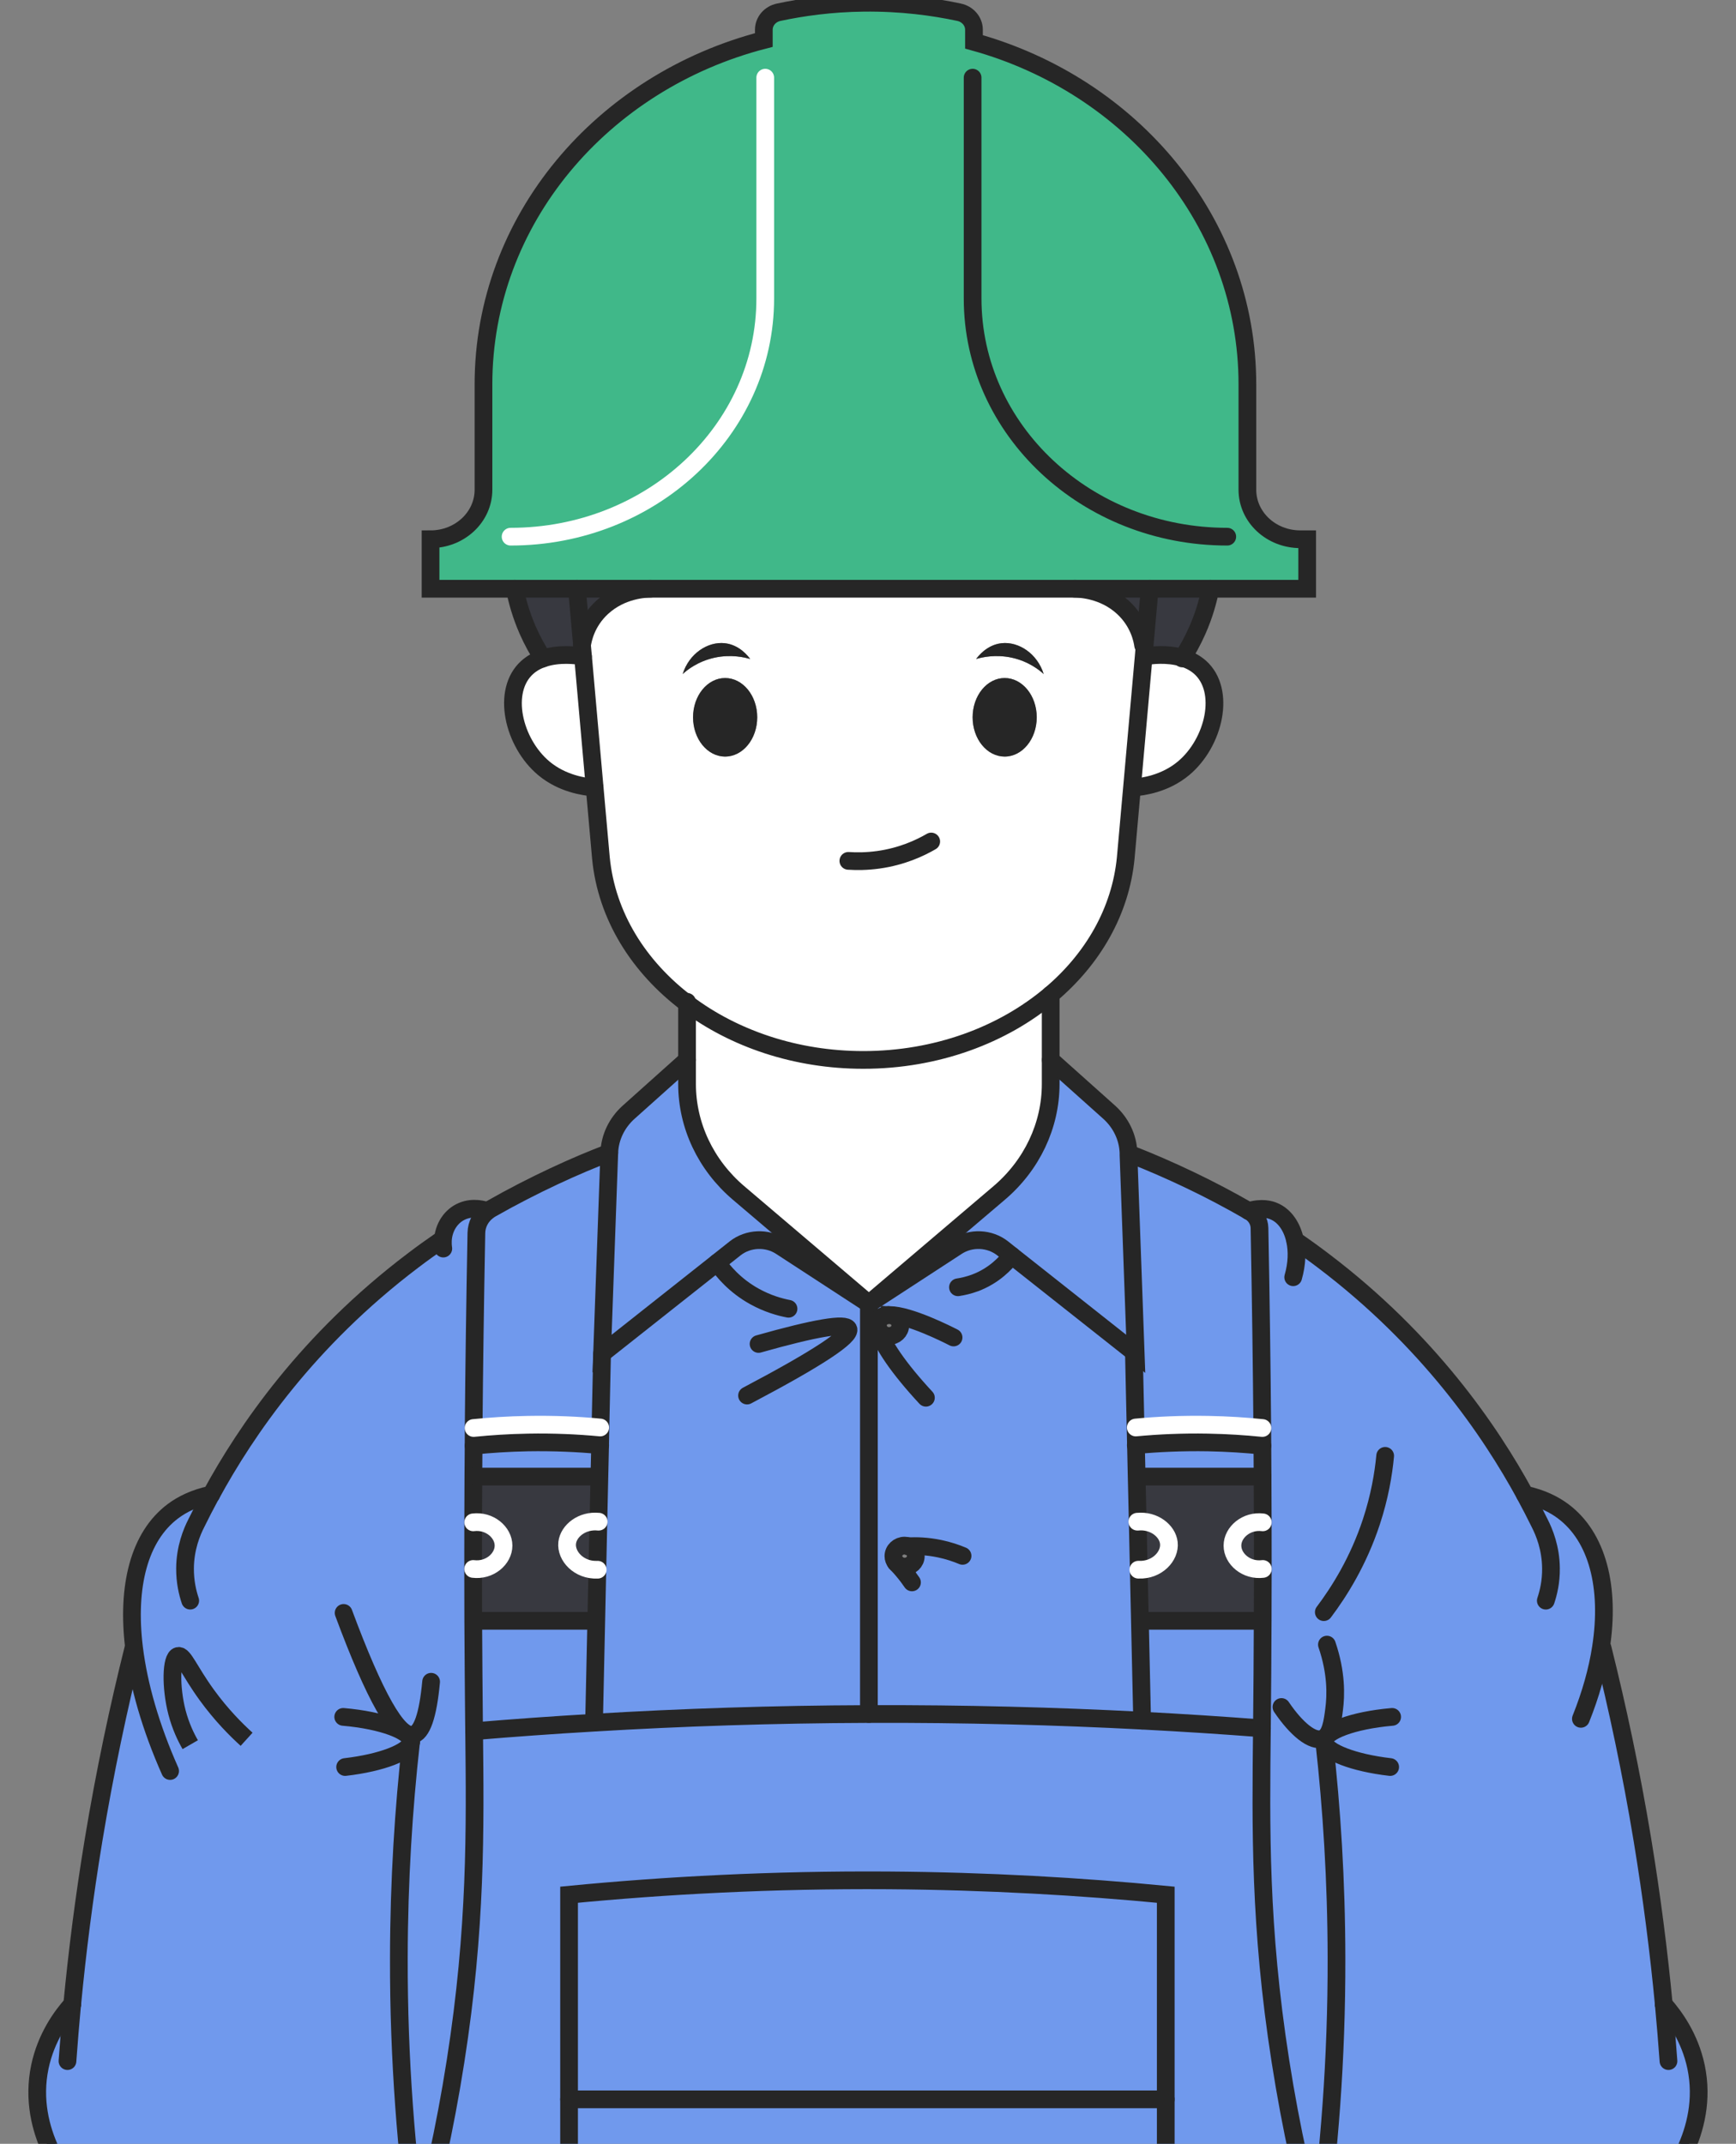 <svg width="98" height="121" viewBox="0 0 98 121" fill="none" xmlns="http://www.w3.org/2000/svg">
<rect x="0" y="0" width="98" height="121" fill="#808080" stroke="none"/>
<g clip-path="url(#clip0_5286_19248)">
<path d="M23.202 98.35C23.206 98.326 23.209 98.304 23.209 98.28C23.206 98.304 23.202 98.326 23.202 98.35ZM2.234 129.275C2.205 128.964 2.182 128.645 2.166 128.317C2.028 125.572 2.415 123.221 2.881 121.425C2.29 120.167 1.863 118.512 2.251 116.658C2.602 114.985 3.482 113.788 4.076 113.122H4.08C4.359 110.184 4.75 107.093 5.281 103.867C5.925 99.99 6.697 96.361 7.537 93.003H7.567C7.143 89.525 7.859 86.722 9.763 85.295C10.282 84.908 10.972 84.558 11.917 84.359H11.921C13.884 80.749 17.364 75.65 23.294 71.159C23.823 70.757 24.355 70.376 24.88 70.014L25.002 70.02C25.038 69.268 25.465 68.62 26.098 68.356C26.719 68.095 27.333 68.286 27.51 68.35L27.523 68.362C27.136 68.66 26.903 69.105 26.893 69.584C26.817 73.553 26.768 77.228 26.739 80.598C26.739 80.936 26.735 81.267 26.735 81.599C26.729 82.191 26.725 82.772 26.722 83.343C26.719 84.227 26.716 85.089 26.712 85.924C26.712 86.83 26.709 87.705 26.709 88.555C26.712 89.571 26.712 90.547 26.716 91.48C26.725 93.568 26.742 95.459 26.758 97.147C26.762 97.334 26.762 97.525 26.765 97.712C26.824 103.234 26.896 108.818 25.717 116.333C25.103 120.265 24.315 123.639 23.596 126.282C23.373 127.117 23.153 127.878 22.95 128.559C22.799 130.478 22.785 132.783 23.12 135.359C23.393 137.455 23.846 139.352 24.368 141.025C21.025 143.899 16.951 143.837 15.414 142.161C14.104 140.731 14.826 138.324 14.948 137.937C10.548 135.795 6.526 135.54 4.329 137.222C3.725 137.685 2.944 138.539 2.527 140.187C1.561 139.18 0.287 137.406 0.172 134.953C0.028 131.887 1.785 129.781 2.234 129.275Z" fill="#7099ED"/>
<path d="M33.722 88.596C33.742 87.694 33.762 86.788 33.781 85.886C33.801 85.038 33.818 84.188 33.837 83.341C33.85 82.749 33.864 82.159 33.877 81.567C33.883 81.235 33.89 80.9 33.896 80.569C33.929 79.178 33.959 77.791 33.988 76.4L40.483 71.265L41.497 70.46C42.233 69.88 43.294 69.834 44.081 70.35L49.049 73.585V96.74C43.628 96.759 38.447 96.934 33.535 97.228C33.578 95.31 33.617 93.397 33.66 91.482C33.68 90.521 33.703 89.557 33.722 88.596Z" fill="#7099ED"/>
<path d="M41.694 67.333L49.049 73.586L44.081 70.35C43.294 69.835 42.233 69.881 41.497 70.461L40.483 71.265L33.988 76.401L34.395 65.064C34.425 64.195 34.819 63.373 35.492 62.771L38.785 59.824V61.181C38.785 63.523 39.843 65.758 41.694 67.333Z" fill="#7099ED"/>
<path d="M51.274 87.27C51.208 87.249 51.139 87.236 51.067 87.236C50.715 87.236 50.433 87.504 50.433 87.829C50.433 87.964 50.482 88.093 50.568 88.194C50.587 88.216 50.61 88.237 50.63 88.259C50.742 88.36 50.896 88.421 51.067 88.421C51.415 88.421 51.697 88.157 51.697 87.829C51.697 87.571 51.52 87.35 51.274 87.27ZM49.051 96.74V73.585L54.019 70.35C54.807 69.834 55.867 69.88 56.603 70.46L57.108 70.863L64.056 76.354L64.013 76.4C64.043 77.791 64.076 79.178 64.105 80.569C64.115 80.9 64.122 81.235 64.128 81.567C64.141 82.159 64.154 82.749 64.168 83.341C64.187 84.188 64.207 85.038 64.227 85.886C64.246 86.788 64.266 87.694 64.286 88.596C64.309 89.557 64.329 90.521 64.352 91.482C64.391 93.361 64.434 95.236 64.476 97.115C59.59 96.86 54.442 96.722 49.051 96.74ZM49.589 74.998C49.671 75.234 49.911 75.403 50.19 75.403C50.541 75.403 50.824 75.139 50.824 74.813C50.824 74.488 50.558 74.236 50.223 74.221H50.19C50.164 74.221 50.141 74.221 50.115 74.221C49.924 74.236 49.773 74.288 49.675 74.393C49.593 74.485 49.553 74.611 49.56 74.77C49.556 74.783 49.556 74.798 49.556 74.81C49.556 74.872 49.566 74.93 49.586 74.985C49.586 74.985 49.586 74.991 49.589 74.994V74.998Z" fill="#7099ED"/>
<path d="M54.019 70.35L49.051 73.586L56.406 67.333C58.258 65.758 59.315 63.523 59.315 61.181V59.824L62.611 62.771C63.281 63.373 63.675 64.195 63.705 65.064V65.178L64.112 76.401L64.056 76.355L57.108 70.863L56.603 70.461C55.867 69.881 54.807 69.835 54.019 70.35Z" fill="#7099ED"/>
<path d="M74.761 98.35C74.761 98.326 74.757 98.304 74.754 98.28C74.754 98.304 74.757 98.326 74.761 98.35ZM71.257 80.598C71.228 77.151 71.178 73.384 71.1 69.308C71.093 68.93 70.883 68.577 70.541 68.378L70.492 68.35C71.234 68.126 71.71 68.276 71.901 68.356C72.495 68.596 72.938 69.207 73.109 70.017H73.119C73.647 70.376 74.176 70.757 74.705 71.159C80.635 75.65 84.115 80.749 86.082 84.359C87.047 84.564 87.74 84.927 88.236 85.295C90.186 86.747 90.902 89.605 90.376 92.991L90.462 93.003C91.302 96.361 92.077 99.99 92.718 103.867C93.249 107.093 93.64 110.184 93.919 113.119C94.514 113.788 95.394 114.985 95.745 116.658C96.132 118.512 95.706 120.167 95.115 121.425C95.584 123.221 95.968 125.572 95.83 128.317C95.814 128.645 95.791 128.964 95.761 129.274C96.211 129.781 97.968 131.887 97.823 134.953C97.708 137.406 96.434 139.18 95.472 140.187C95.055 138.539 94.271 137.685 93.666 137.222C91.47 135.54 87.448 135.795 83.048 137.937C83.173 138.324 83.892 140.731 82.582 142.161C81.045 143.837 76.97 143.899 73.628 141.028C74.15 139.352 74.603 137.455 74.876 135.359C75.21 132.783 75.197 130.478 75.05 128.559C74.836 127.853 74.61 127.064 74.376 126.196C73.664 123.565 72.886 120.222 72.278 116.333C71.09 108.744 71.175 103.127 71.234 97.552C71.234 97.417 71.237 97.282 71.237 97.147C71.254 95.459 71.27 93.568 71.277 91.48C71.28 90.544 71.284 89.568 71.284 88.555C71.284 87.708 71.284 86.83 71.28 85.924C71.28 85.089 71.277 84.227 71.27 83.343C71.267 82.772 71.264 82.188 71.26 81.599C71.257 81.267 71.254 80.936 71.254 80.598H71.257Z" fill="#7099ED"/>
<path d="M26.711 88.554C27.637 88.671 28.425 87.992 28.425 87.237C28.425 86.482 27.637 85.807 26.714 85.923C26.714 85.088 26.721 84.226 26.724 83.342H33.839C33.819 84.189 33.803 85.039 33.783 85.887C32.867 85.794 32.099 86.399 32.02 87.081C31.935 87.833 32.693 88.643 33.724 88.597C33.705 89.558 33.682 90.522 33.662 91.483H26.718C26.718 90.546 26.718 89.57 26.711 88.554Z" fill="#383940"/>
<path d="M33.895 80.57C33.889 80.901 33.882 81.236 33.876 81.568C32.654 81.454 31.285 81.39 29.798 81.414C28.704 81.436 27.68 81.503 26.734 81.598C26.734 81.267 26.738 80.935 26.738 80.598C27.683 80.502 28.704 80.435 29.798 80.416C31.288 80.389 32.658 80.453 33.882 80.57H33.895Z" fill="#383940"/>
<path d="M33.782 85.886C33.762 86.789 33.742 87.694 33.722 88.597C32.691 88.643 31.933 87.832 32.018 87.08C32.097 86.399 32.865 85.794 33.782 85.886Z" fill="#383940"/>
<path d="M26.718 85.923C27.64 85.807 28.428 86.485 28.428 87.237C28.428 87.989 27.64 88.671 26.714 88.554H26.711C26.711 87.704 26.714 86.829 26.714 85.923H26.718Z" fill="#383940"/>
<path d="M71.285 85.923C71.288 86.829 71.288 87.707 71.288 88.554C70.362 88.671 69.574 87.992 69.574 87.237C69.574 86.482 70.362 85.807 71.285 85.923Z" fill="#383940"/>
<path d="M65.983 87.08C66.072 87.829 65.313 88.639 64.286 88.596C64.266 87.694 64.246 86.788 64.227 85.886C65.139 85.797 65.904 86.401 65.983 87.08Z" fill="#383940"/>
<path d="M71.26 80.598C71.26 80.935 71.263 81.267 71.267 81.598C70.321 81.503 69.296 81.436 68.203 81.414C66.716 81.39 65.35 81.454 64.129 81.568C64.122 81.236 64.115 80.901 64.106 80.57H64.119C65.343 80.453 66.713 80.389 68.203 80.416C69.293 80.435 70.318 80.502 71.26 80.598Z" fill="#383940"/>
<path d="M71.29 88.554C71.29 89.567 71.286 90.543 71.283 91.48H64.352C64.329 90.522 64.309 89.558 64.286 88.597C65.314 88.64 66.072 87.83 65.984 87.081C65.905 86.402 65.14 85.798 64.227 85.887C64.207 85.039 64.188 84.189 64.168 83.342H71.277C71.283 84.226 71.286 85.088 71.286 85.923C70.364 85.807 69.576 86.485 69.576 87.237C69.576 87.989 70.364 88.671 71.29 88.554Z" fill="#383940"/>
<path d="M71.273 83.341H64.164C64.151 82.749 64.138 82.159 64.125 81.567C65.346 81.453 66.712 81.389 68.2 81.413C69.293 81.435 70.317 81.502 71.263 81.598C71.263 82.187 71.27 82.77 71.273 83.341Z" fill="#7099ED"/>
<path d="M33.659 91.484C33.617 93.399 33.577 95.311 33.535 97.227C31.216 97.365 28.961 97.528 26.764 97.712C26.761 97.525 26.761 97.334 26.758 97.147C26.741 95.459 26.725 93.568 26.715 91.481H33.659V91.484Z" fill="#7099ED"/>
<path d="M33.877 81.567C33.864 82.159 33.851 82.749 33.838 83.341H26.723C26.726 82.77 26.729 82.19 26.736 81.598C27.681 81.502 28.706 81.435 29.799 81.413C31.287 81.389 32.656 81.453 33.877 81.567Z" fill="#7099ED"/>
<path d="M34.395 65.064L33.988 76.401C33.959 77.791 33.929 79.179 33.896 80.57H33.883C32.658 80.453 31.289 80.388 29.798 80.416C28.705 80.434 27.684 80.502 26.738 80.597C26.768 77.227 26.817 73.552 26.893 69.583C26.902 69.104 27.136 68.659 27.523 68.361C27.589 68.309 27.658 68.263 27.733 68.22C30.114 66.866 32.543 65.761 34.395 65.064Z" fill="#7099ED"/>
<path d="M32.858 36.424L32.913 37.047C32.549 36.989 31.554 36.857 30.651 37.164C30.362 36.719 30.063 36.188 29.794 35.577C29.41 34.702 29.19 33.895 29.059 33.228H32.572L32.858 36.424Z" fill="#383940"/>
<path d="M32.57 33.228H36.721C36.428 33.228 35.085 33.278 33.992 34.281C33.086 35.113 32.902 36.105 32.856 36.424L32.57 33.228Z" fill="#383940"/>
<path d="M64.903 33.228L64.617 36.43L64.532 36.424C64.486 36.105 64.299 35.113 63.393 34.281C62.303 33.278 60.96 33.232 60.664 33.228H64.903Z" fill="#383940"/>
<path d="M66.759 37.13C65.882 36.866 64.953 36.989 64.605 37.047H64.562L64.615 36.43L64.901 33.228H68.329C68.197 33.895 67.977 34.702 67.59 35.577C67.327 36.172 67.038 36.691 66.759 37.13Z" fill="#383940"/>
<path d="M73.792 30.436V33.229H24.305V30.436C25.953 30.436 27.293 29.186 27.293 27.642V21.693C27.293 12.416 33.994 4.61 43.119 2.259V1.679C43.119 1.203 43.467 0.794 43.962 0.69C45.276 0.411 46.898 0.177 48.756 0.156C50.874 0.131 52.7 0.383 54.138 0.69C54.634 0.794 54.982 1.206 54.982 1.679V2.363C63.903 4.831 70.417 12.548 70.417 21.693V27.642C70.417 29.186 71.753 30.436 73.405 30.436H73.792Z" fill="#40B889"/>
<path d="M65.809 143.837L65.816 143.852C61.439 145.108 55.959 146.142 49.619 146.207C42.717 146.277 36.781 145.172 32.125 143.837V118.49H65.809V143.837Z" fill="#7099ED"/>
<path d="M65.809 106.941V118.489H32.125V106.941C37.546 106.416 43.584 106.088 50.138 106.131C55.782 106.171 61.029 106.478 65.809 106.941Z" fill="#7099ED"/>
<path d="M24.371 141.025H24.368C23.846 139.352 23.393 137.455 23.12 135.359C22.785 132.783 22.798 130.478 22.949 128.559C23.153 127.878 23.373 127.117 23.596 126.282C24.315 123.639 25.103 120.265 25.717 116.333C26.896 108.818 26.824 103.234 26.765 97.712C28.961 97.528 31.217 97.365 33.535 97.23C38.447 96.935 43.628 96.76 49.049 96.742C54.441 96.723 59.589 96.862 64.475 97.116C66.79 97.236 69.045 97.383 71.239 97.552C71.18 103.127 71.094 108.744 72.283 116.333C72.89 120.222 73.668 123.565 74.381 126.196C74.614 127.064 74.841 127.853 75.054 128.559C75.202 130.478 75.215 132.783 74.88 135.359C74.607 137.455 74.154 139.352 73.632 141.025H73.629C71.701 141.882 69.065 142.926 65.818 143.853L65.811 143.837V106.942C61.03 106.479 55.784 106.172 50.139 106.132C43.586 106.089 37.547 106.418 32.127 106.942V143.837C28.883 142.907 26.259 141.863 24.371 141.025Z" fill="#7099ED"/>
<path d="M71.276 91.481H71.283C71.276 93.568 71.26 95.459 71.243 97.147C71.243 97.282 71.24 97.417 71.24 97.552C69.047 97.383 66.791 97.236 64.476 97.116C64.434 95.238 64.391 93.362 64.352 91.484H71.276V91.481Z" fill="#7099ED"/>
<path d="M64.012 76.401L64.055 76.355L64.111 76.401L63.707 65.178L63.888 65.172C64.922 65.577 66.009 66.047 67.135 66.584C68.35 67.164 69.466 67.757 70.491 68.349H70.494L70.543 68.377C70.885 68.576 71.095 68.929 71.101 69.307C71.18 73.383 71.229 77.15 71.259 80.597C70.317 80.502 69.292 80.434 68.202 80.416C66.711 80.388 65.342 80.453 64.118 80.57H64.104C64.075 79.179 64.042 77.791 64.012 76.401Z" fill="#7099ED"/>
<path d="M66.759 37.13C67.11 37.234 67.452 37.403 67.744 37.661C69.228 38.981 68.542 41.922 66.811 43.364C65.771 44.233 64.533 44.408 63.945 44.454H63.902L64.562 37.044H64.605C64.953 36.989 65.882 36.866 66.759 37.13Z" fill="white"/>
<path d="M32.911 37.047L33.568 44.455C32.983 44.409 31.742 44.234 30.701 43.365C28.974 41.922 28.285 38.981 29.772 37.661C30.035 37.428 30.334 37.269 30.649 37.164C31.552 36.857 32.547 36.989 32.911 37.047Z" fill="white"/>
<path d="M59.313 59.825V61.181C59.313 63.523 58.256 65.758 56.404 67.333L49.049 73.586L41.694 67.333C39.842 65.758 38.785 63.523 38.785 61.181V56.635C41.425 58.621 44.922 59.825 48.734 59.825H48.737C52.855 59.825 56.608 58.422 59.313 56.135V59.825Z" fill="white"/>
<path d="M59.313 56.135C56.608 58.422 52.855 59.824 48.737 59.824H48.734C44.922 59.824 41.425 58.621 38.785 56.635C36.057 54.581 34.238 51.693 33.923 48.423L33.568 44.454L32.911 37.047L32.855 36.424C32.901 36.105 33.085 35.113 33.992 34.281C35.085 33.278 36.428 33.232 36.72 33.228H60.663C60.958 33.228 62.301 33.278 63.391 34.281C64.297 35.113 64.485 36.105 64.531 36.424L64.616 36.43L64.563 37.044L63.903 44.451L63.549 48.423C63.257 51.438 61.69 54.13 59.313 56.135ZM57.117 37.121C58.069 37.33 58.676 37.821 58.919 38.045C58.561 36.894 57.507 36.197 56.539 36.304C55.705 36.396 55.209 37.056 55.107 37.195C55.435 37.099 56.191 36.921 57.117 37.121ZM58.525 40.485C58.525 39.261 57.714 38.269 56.716 38.269C55.718 38.269 54.907 39.261 54.907 40.485C54.907 41.71 55.715 42.702 56.716 42.702C57.718 42.702 58.525 41.707 58.525 40.485ZM42.745 40.485C42.745 39.261 41.934 38.269 40.933 38.269C39.931 38.269 39.123 39.261 39.123 40.485C39.123 41.71 39.934 42.702 40.933 42.702C41.931 42.702 42.745 41.707 42.745 40.485ZM42.348 37.195C42.249 37.056 41.754 36.396 40.919 36.304C39.951 36.197 38.897 36.894 38.539 38.045C38.782 37.821 39.389 37.33 40.342 37.121C41.268 36.921 42.023 37.099 42.348 37.195Z" fill="white"/>
<path d="M56.715 42.702C57.715 42.702 58.525 41.71 58.525 40.486C58.525 39.262 57.715 38.27 56.715 38.27C55.716 38.27 54.906 39.262 54.906 40.486C54.906 41.71 55.716 42.702 56.715 42.702Z" fill="#262626"/>
<path d="M56.537 36.304C57.506 36.196 58.56 36.893 58.917 38.044C58.675 37.82 58.067 37.329 57.115 37.12C56.189 36.921 55.434 37.099 55.105 37.194C55.207 37.056 55.703 36.396 56.537 36.304Z" fill="#262626"/>
<path d="M40.934 38.27C41.936 38.27 42.747 39.261 42.747 40.486C42.747 41.711 41.936 42.702 40.934 42.702C39.933 42.702 39.125 41.708 39.125 40.486C39.125 39.264 39.936 38.27 40.934 38.27Z" fill="#262626"/>
<path d="M42.348 37.194C42.023 37.099 41.268 36.921 40.342 37.12C39.389 37.329 38.782 37.82 38.539 38.044C38.897 36.893 39.951 36.196 40.919 36.304C41.754 36.396 42.249 37.056 42.348 37.194Z" fill="#262626"/>
<path d="M64.902 33.228L64.616 36.43L64.564 37.044L63.904 44.451L63.549 48.423C63.257 51.438 61.691 54.13 59.314 56.135C56.608 58.422 52.855 59.824 48.738 59.824H48.734C44.922 59.824 41.426 58.621 38.786 56.635C36.057 54.581 34.238 51.693 33.923 48.423L33.569 44.454L32.912 37.047L32.856 36.424L32.57 33.228" stroke="#262626" stroke-miterlimit="10" stroke-linecap="round"/>
<path d="M68.329 33.229H73.792V30.436H73.405C71.753 30.436 70.417 29.186 70.417 27.642V21.693C70.417 12.548 63.903 4.831 54.982 2.363V1.679C54.982 1.206 54.634 0.794 54.138 0.69C52.7 0.383 50.874 0.131 48.756 0.156C46.898 0.177 45.276 0.411 43.962 0.69C43.467 0.794 43.119 1.203 43.119 1.679V2.259C33.994 4.61 27.293 12.416 27.293 21.693V27.642C27.293 29.186 25.953 30.436 24.305 30.436V33.229H68.329Z" stroke="#262626" stroke-miterlimit="10" stroke-linecap="round"/>
<path d="M54.906 4.383V16.852C54.906 24.274 61.342 30.291 69.281 30.291" stroke="#262626" stroke-miterlimit="10" stroke-linecap="round"/>
<path d="M43.199 4.383V16.852C43.199 24.274 36.764 30.291 28.824 30.291" stroke="white" stroke-miterlimit="10" stroke-linecap="round"/>
<path d="M32.911 37.047C32.547 36.989 31.552 36.857 30.649 37.164C30.334 37.269 30.035 37.428 29.772 37.661C28.285 38.981 28.974 41.922 30.701 43.365C31.742 44.234 32.983 44.409 33.568 44.455" stroke="#262626" stroke-miterlimit="10" stroke-linecap="round"/>
<path d="M64.605 37.047C64.953 36.988 65.882 36.866 66.759 37.13C67.111 37.234 67.452 37.403 67.744 37.661C69.228 38.981 68.542 41.921 66.812 43.364C65.771 44.233 64.533 44.408 63.945 44.454" stroke="#262626" stroke-miterlimit="10" stroke-linecap="round"/>
<path d="M47.891 48.589C48.367 48.62 48.941 48.617 49.582 48.528C50.918 48.343 51.936 47.864 52.569 47.496" stroke="#262626" stroke-miterlimit="10" stroke-linecap="round"/>
<path d="M29.059 33.228C29.19 33.895 29.41 34.702 29.794 35.577C30.063 36.188 30.362 36.719 30.651 37.164" stroke="#262626" stroke-miterlimit="10" stroke-linecap="round"/>
<path d="M32.855 36.424C32.901 36.105 33.085 35.113 33.992 34.281C35.085 33.278 36.428 33.232 36.72 33.228" stroke="#262626" stroke-miterlimit="10" stroke-linecap="round"/>
<path d="M68.331 33.228C68.199 33.895 67.979 34.702 67.592 35.577C67.329 36.172 67.04 36.691 66.761 37.13C66.751 37.142 66.745 37.152 66.738 37.164" stroke="#262626" stroke-miterlimit="10" stroke-linecap="round"/>
<path d="M64.532 36.424C64.486 36.105 64.299 35.113 63.393 34.281C62.303 33.278 60.96 33.232 60.664 33.228" stroke="#262626" stroke-miterlimit="10" stroke-linecap="round"/>
<path d="M38.785 56.543V61.181C38.785 63.523 39.842 65.758 41.694 67.333L49.049 73.586L56.404 67.333C58.256 65.758 59.313 63.523 59.313 61.181V56.135" stroke="#262626" stroke-miterlimit="10" stroke-linecap="round"/>
<path d="M38.785 59.824L35.492 62.771C34.819 63.373 34.425 64.195 34.395 65.064L33.988 76.401L40.483 71.265L41.497 70.461C42.233 69.881 43.294 69.835 44.081 70.35L49.049 73.586" stroke="#262626" stroke-miterlimit="10" stroke-linecap="round"/>
<path d="M59.315 59.824L62.611 62.771C63.281 63.373 63.675 64.195 63.705 65.064V65.178L64.112 76.401L64.056 76.355L57.108 70.863L56.603 70.461C55.867 69.881 54.807 69.835 54.019 70.35L49.051 73.586V96.74" stroke="#262626" stroke-miterlimit="10" stroke-linecap="round"/>
<path d="M33.988 76.4C33.959 77.791 33.929 79.178 33.896 80.569C33.89 80.901 33.883 81.235 33.877 81.567C33.864 82.159 33.85 82.749 33.837 83.341C33.818 84.188 33.801 85.038 33.781 85.886C33.762 86.788 33.742 87.694 33.722 88.596C33.703 89.557 33.68 90.521 33.66 91.482C33.617 93.397 33.578 95.31 33.535 97.225" stroke="#262626" stroke-miterlimit="10" stroke-linecap="round"/>
<path d="M11.916 84.357C11.601 84.938 11.325 85.478 11.082 85.972C10.826 86.472 10.455 87.363 10.445 88.514C10.439 89.275 10.59 89.904 10.738 90.343" stroke="#262626" stroke-miterlimit="10" stroke-linecap="round"/>
<path d="M24.881 70.014C24.356 70.376 23.824 70.757 23.296 71.159C17.366 75.65 13.885 80.748 11.922 84.358" stroke="#262626" stroke-miterlimit="10" stroke-linecap="round"/>
<path d="M34.395 65.064C32.544 65.761 30.114 66.866 27.733 68.22C27.658 68.263 27.589 68.309 27.523 68.361C27.136 68.659 26.903 69.104 26.893 69.583C26.817 73.552 26.768 77.227 26.738 80.597C26.738 80.935 26.735 81.266 26.735 81.598C26.729 82.19 26.725 82.77 26.722 83.341C26.719 84.225 26.715 85.088 26.712 85.923C26.712 86.829 26.709 87.704 26.709 88.554C26.712 89.57 26.712 90.546 26.715 91.479C26.725 93.567 26.742 95.458 26.758 97.146C26.762 97.333 26.762 97.523 26.765 97.711C26.824 103.233 26.896 108.817 25.717 116.332C25.103 120.264 24.315 123.637 23.596 126.28C23.373 127.115 23.153 127.877 22.949 128.558C22.798 130.477 22.785 132.782 23.12 135.358C23.393 137.454 23.846 139.351 24.368 141.024" stroke="#262626" stroke-miterlimit="10" stroke-linecap="round"/>
<path d="M11.921 84.357H11.918C10.972 84.557 10.282 84.907 9.764 85.294C7.859 86.721 7.143 89.524 7.567 92.999C7.826 95.123 8.509 97.496 9.603 99.958" stroke="#262626" stroke-miterlimit="10" stroke-linecap="round"/>
<path d="M4.075 113.121C3.973 114.214 3.884 115.282 3.809 116.332" stroke="#262626" stroke-miterlimit="10" stroke-linecap="round"/>
<path d="M7.536 93.002C6.695 96.36 5.923 99.989 5.28 103.866C4.748 107.092 4.357 110.183 4.078 113.118" stroke="#262626" stroke-miterlimit="10" stroke-linecap="round"/>
<path d="M4.079 113.117H4.076C3.481 113.786 2.601 114.984 2.25 116.657C1.863 118.511 2.29 120.165 2.881 121.424C3.501 122.75 4.299 123.637 4.503 123.861" stroke="#262626" stroke-miterlimit="10" stroke-linecap="round"/>
<path d="M2.881 121.424C2.415 123.22 2.027 125.571 2.165 128.315C2.181 128.644 2.204 128.963 2.234 129.273C2.316 130.151 2.444 130.968 2.598 131.713" stroke="#262626" stroke-miterlimit="10" stroke-linecap="round"/>
<path d="M23.21 98.276C23.203 97.727 21.624 97.098 19.375 96.904" stroke="#262626" stroke-miterlimit="10" stroke-linecap="round"/>
<path d="M19.484 99.734C21.573 99.492 23.076 98.884 23.201 98.35C23.204 98.325 23.208 98.304 23.208 98.279" stroke="#262626" stroke-miterlimit="10" stroke-linecap="round"/>
<path d="M27.511 68.35C27.334 68.286 26.72 68.095 26.099 68.356C25.465 68.62 25.038 69.268 25.002 70.02C24.996 70.167 25.002 70.318 25.025 70.471" stroke="#262626" stroke-miterlimit="10" stroke-linecap="round"/>
<path d="M42.172 78.768C46.171 76.659 48.075 75.403 47.888 75.004C47.727 74.66 46.04 74.946 42.822 75.855" stroke="#262626" stroke-miterlimit="10" stroke-linecap="round"/>
<path d="M49.586 74.998C49.763 75.833 50.761 77.267 52.269 78.89" stroke="#262626" stroke-miterlimit="10" stroke-linecap="round"/>
<path d="M50.114 74.225C49.924 74.24 49.773 74.292 49.674 74.397C49.592 74.489 49.553 74.615 49.559 74.774C49.559 74.838 49.566 74.912 49.586 74.989" stroke="#262626" stroke-miterlimit="10" stroke-linecap="round"/>
<path d="M53.831 75.49C53.477 75.309 51.329 74.223 50.223 74.223" stroke="#262626" stroke-miterlimit="10" stroke-linecap="round"/>
<path d="M26.727 83.342H33.779" stroke="#262626" stroke-miterlimit="10" stroke-linecap="round"/>
<path d="M26.727 91.481H33.569" stroke="#262626" stroke-miterlimit="10" stroke-linecap="round"/>
<path d="M33.795 85.886H33.782C32.865 85.794 32.097 86.399 32.018 87.08C31.933 87.832 32.691 88.643 33.722 88.597H33.739" stroke="white" stroke-miterlimit="10" stroke-linecap="round"/>
<path d="M26.714 85.923C27.637 85.807 28.425 86.485 28.425 87.237C28.425 87.989 27.637 88.671 26.711 88.554" stroke="white" stroke-miterlimit="10" stroke-linecap="round"/>
<path d="M26.734 81.598C27.68 81.502 28.704 81.435 29.798 81.413C31.285 81.389 32.654 81.453 33.876 81.567H33.882" stroke="#262626" stroke-miterlimit="10" stroke-linecap="round"/>
<path d="M26.734 80.598H26.738C27.683 80.502 28.704 80.435 29.798 80.416C31.288 80.389 32.658 80.453 33.882 80.57" stroke="white" stroke-miterlimit="10" stroke-linecap="round"/>
<path d="M64.012 76.4C64.041 77.791 64.074 79.178 64.104 80.569C64.114 80.901 64.12 81.235 64.127 81.567C64.14 82.159 64.153 82.749 64.166 83.341C64.186 84.188 64.205 85.038 64.225 85.886C64.245 86.788 64.264 87.694 64.284 88.596C64.307 89.557 64.327 90.521 64.35 91.482C64.389 93.361 64.432 95.236 64.475 97.115" stroke="#262626" stroke-miterlimit="10" stroke-linecap="round"/>
<path d="M73.121 70.014C73.65 70.376 74.178 70.757 74.707 71.159C80.637 75.65 84.117 80.748 86.084 84.358C86.399 84.939 86.675 85.479 86.918 85.973C87.174 86.473 87.545 87.364 87.555 88.515C87.565 89.276 87.41 89.905 87.263 90.344" stroke="#262626" stroke-miterlimit="10" stroke-linecap="round"/>
<path d="M70.492 68.35L70.541 68.377C70.883 68.577 71.093 68.93 71.1 69.307C71.178 73.384 71.228 77.15 71.257 80.598C71.257 80.935 71.26 81.267 71.264 81.598C71.264 82.188 71.27 82.771 71.274 83.342C71.28 84.226 71.284 85.089 71.284 85.924C71.287 86.829 71.287 87.707 71.287 88.554C71.287 89.567 71.284 90.543 71.28 91.48C71.274 93.567 71.257 95.458 71.241 97.147C71.241 97.281 71.237 97.417 71.237 97.552C71.178 103.126 71.093 108.744 72.282 116.332C72.889 120.221 73.667 123.564 74.38 126.195C74.613 127.064 74.839 127.853 75.053 128.559C75.201 130.477 75.214 132.783 74.879 135.358C74.606 137.455 74.153 139.352 73.631 141.025" stroke="#262626" stroke-miterlimit="10" stroke-linecap="round"/>
<path d="M63.887 65.172C64.921 65.577 66.008 66.047 67.134 66.584C68.349 67.164 69.465 67.757 70.49 68.349" stroke="#262626" stroke-miterlimit="10" stroke-linecap="round"/>
<path d="M86.082 84.357C87.047 84.563 87.74 84.925 88.236 85.294C90.186 86.746 90.902 89.603 90.377 92.989C90.18 94.273 89.799 95.629 89.244 97.014" stroke="#262626" stroke-miterlimit="10" stroke-linecap="round"/>
<path d="M93.922 113.121C94.024 114.214 94.112 115.282 94.188 116.332" stroke="#262626" stroke-miterlimit="10" stroke-linecap="round"/>
<path d="M90.465 93.002C91.305 96.36 92.08 99.989 92.721 103.866C93.252 107.092 93.643 110.183 93.922 113.118" stroke="#262626" stroke-miterlimit="10" stroke-linecap="round"/>
<path d="M93.919 113.117C94.513 113.786 95.393 114.984 95.745 116.657C96.132 118.511 95.705 120.165 95.114 121.424C94.494 122.75 93.696 123.637 93.492 123.861" stroke="#262626" stroke-miterlimit="10" stroke-linecap="round"/>
<path d="M95.117 121.424C95.587 123.22 95.971 125.571 95.833 128.315C95.817 128.644 95.794 128.963 95.764 129.273C95.682 130.151 95.554 130.968 95.4 131.713" stroke="#262626" stroke-miterlimit="10" stroke-linecap="round"/>
<path d="M70.488 68.35H70.492C71.234 68.126 71.71 68.276 71.9 68.356C72.494 68.596 72.938 69.207 73.108 70.017C73.24 70.619 73.22 71.334 73.003 72.089" stroke="#262626" stroke-miterlimit="10" stroke-linecap="round"/>
<path d="M71.275 83.342H64.223" stroke="#262626" stroke-miterlimit="10" stroke-linecap="round"/>
<path d="M71.276 91.481H64.434" stroke="#262626" stroke-miterlimit="10" stroke-linecap="round"/>
<path d="M64.207 85.886H64.227C65.139 85.797 65.905 86.401 65.983 87.08C66.072 87.829 65.314 88.639 64.286 88.596H64.263" stroke="white" stroke-miterlimit="10" stroke-linecap="round"/>
<path d="M71.285 85.923C70.362 85.807 69.574 86.485 69.574 87.237C69.574 87.989 70.362 88.671 71.288 88.554" stroke="white" stroke-miterlimit="10" stroke-linecap="round"/>
<path d="M71.265 81.598C70.32 81.502 69.295 81.435 68.202 81.413C66.714 81.389 65.349 81.453 64.127 81.567H64.117" stroke="#262626" stroke-miterlimit="10" stroke-linecap="round"/>
<path d="M71.265 80.598H71.259C70.316 80.502 69.292 80.435 68.202 80.416C66.711 80.389 65.342 80.453 64.117 80.57" stroke="white" stroke-miterlimit="10" stroke-linecap="round"/>
<path d="M26.766 97.712C28.962 97.528 31.218 97.365 33.536 97.23C38.448 96.935 43.629 96.76 49.05 96.742C54.441 96.723 59.59 96.862 64.476 97.116C66.79 97.236 69.046 97.383 71.239 97.552" stroke="#262626" stroke-miterlimit="10" stroke-linecap="round"/>
<path d="M50.221 74.223C50.556 74.238 50.822 74.496 50.822 74.815C50.822 75.134 50.54 75.404 50.188 75.404C49.909 75.404 49.67 75.236 49.587 74.999C49.584 74.996 49.584 74.993 49.584 74.99C49.565 74.935 49.555 74.876 49.555 74.815C49.555 74.803 49.555 74.787 49.558 74.775C49.578 74.49 49.814 74.26 50.113 74.226C50.139 74.226 50.162 74.226 50.188 74.226H50.221V74.223Z" stroke="#262626" stroke-miterlimit="10" stroke-linecap="round"/>
<path d="M50.568 88.194C50.483 88.093 50.434 87.964 50.434 87.829C50.434 87.503 50.716 87.236 51.067 87.236C51.139 87.236 51.209 87.249 51.274 87.27C51.52 87.35 51.698 87.571 51.698 87.829C51.698 88.157 51.415 88.421 51.067 88.421C50.897 88.421 50.742 88.36 50.631 88.258" stroke="#262626" stroke-miterlimit="10" stroke-linecap="round"/>
<path d="M54.338 87.815C53.993 87.671 53.556 87.517 53.037 87.41C52.341 87.265 51.731 87.25 51.271 87.272H51.258" stroke="#262626" stroke-miterlimit="10" stroke-linecap="round"/>
<path d="M51.483 89.313C51.413 89.215 51.341 89.113 51.266 89.009C51.056 88.729 50.842 88.481 50.629 88.26C50.609 88.238 50.586 88.217 50.566 88.195" stroke="#262626" stroke-miterlimit="10" stroke-linecap="round"/>
<path d="M32.125 143.836V106.941C37.546 106.416 43.584 106.088 50.138 106.131C55.782 106.171 61.029 106.478 65.809 106.941V143.836" stroke="#262626" stroke-miterlimit="10" stroke-linecap="round"/>
<path d="M32.125 118.49H65.809" stroke="#262626" stroke-miterlimit="10" stroke-linecap="round"/>
<path d="M13.921 98.168C13.336 97.637 12.506 96.812 11.682 95.679C10.677 94.297 10.365 93.395 10.056 93.463C9.652 93.552 9.626 95.237 9.991 96.649C10.197 97.438 10.5 98.058 10.739 98.472" stroke="#262626" stroke-miterlimit="10"/>
<path d="M44.513 73.869C44.017 73.774 43.334 73.583 42.605 73.181C41.473 72.558 40.813 71.741 40.484 71.266" stroke="#262626" stroke-miterlimit="10" stroke-linecap="round"/>
<path d="M54.078 72.656C54.361 72.613 54.686 72.539 55.03 72.413C56.127 72.005 56.787 71.278 57.105 70.863" stroke="#262626" stroke-miterlimit="10" stroke-linecap="round"/>
<path d="M78.195 82.17C78.096 83.223 77.876 84.497 77.416 85.894C76.681 88.122 75.607 89.829 74.731 90.992" stroke="#262626" stroke-miterlimit="10" stroke-linecap="round"/>
<path d="M23.209 98.275C23.205 98.303 23.202 98.325 23.202 98.349C22.788 102.051 22.523 106.118 22.516 110.502C22.503 116.322 22.946 121.617 23.596 126.28" stroke="#262626" stroke-miterlimit="10" stroke-linecap="round"/>
<path d="M24.337 94.921C24.159 96.831 23.815 97.832 23.296 97.914C22.452 98.052 21.152 95.759 19.398 91.035" stroke="#262626" stroke-miterlimit="10" stroke-linecap="round"/>
<path d="M74.754 98.276C74.76 97.727 76.34 97.098 78.589 96.904" stroke="#262626" stroke-miterlimit="10" stroke-linecap="round"/>
<path d="M78.477 99.734C76.386 99.492 74.885 98.884 74.76 98.35C74.757 98.325 74.754 98.304 74.754 98.279" stroke="#262626" stroke-miterlimit="10" stroke-linecap="round"/>
<path d="M74.755 98.275C74.758 98.303 74.761 98.325 74.761 98.349C75.175 102.051 75.441 106.118 75.447 110.502C75.461 116.285 75.024 121.553 74.38 126.194C74.374 126.222 74.371 126.253 74.367 126.28" stroke="#262626" stroke-miterlimit="10" stroke-linecap="round"/>
<path d="M72.34 96.345C73.197 97.613 74.1 98.325 74.648 98.138C75.121 97.975 75.226 97.174 75.315 96.465C75.416 95.685 75.453 94.417 74.907 92.824" stroke="#262626" stroke-miterlimit="10" stroke-linecap="round"/>
</g>
<defs>
<clipPath id="clip0_5286_19248">
<rect width="98" height="153" fill="white"/>
</clipPath>
</defs>
</svg>
